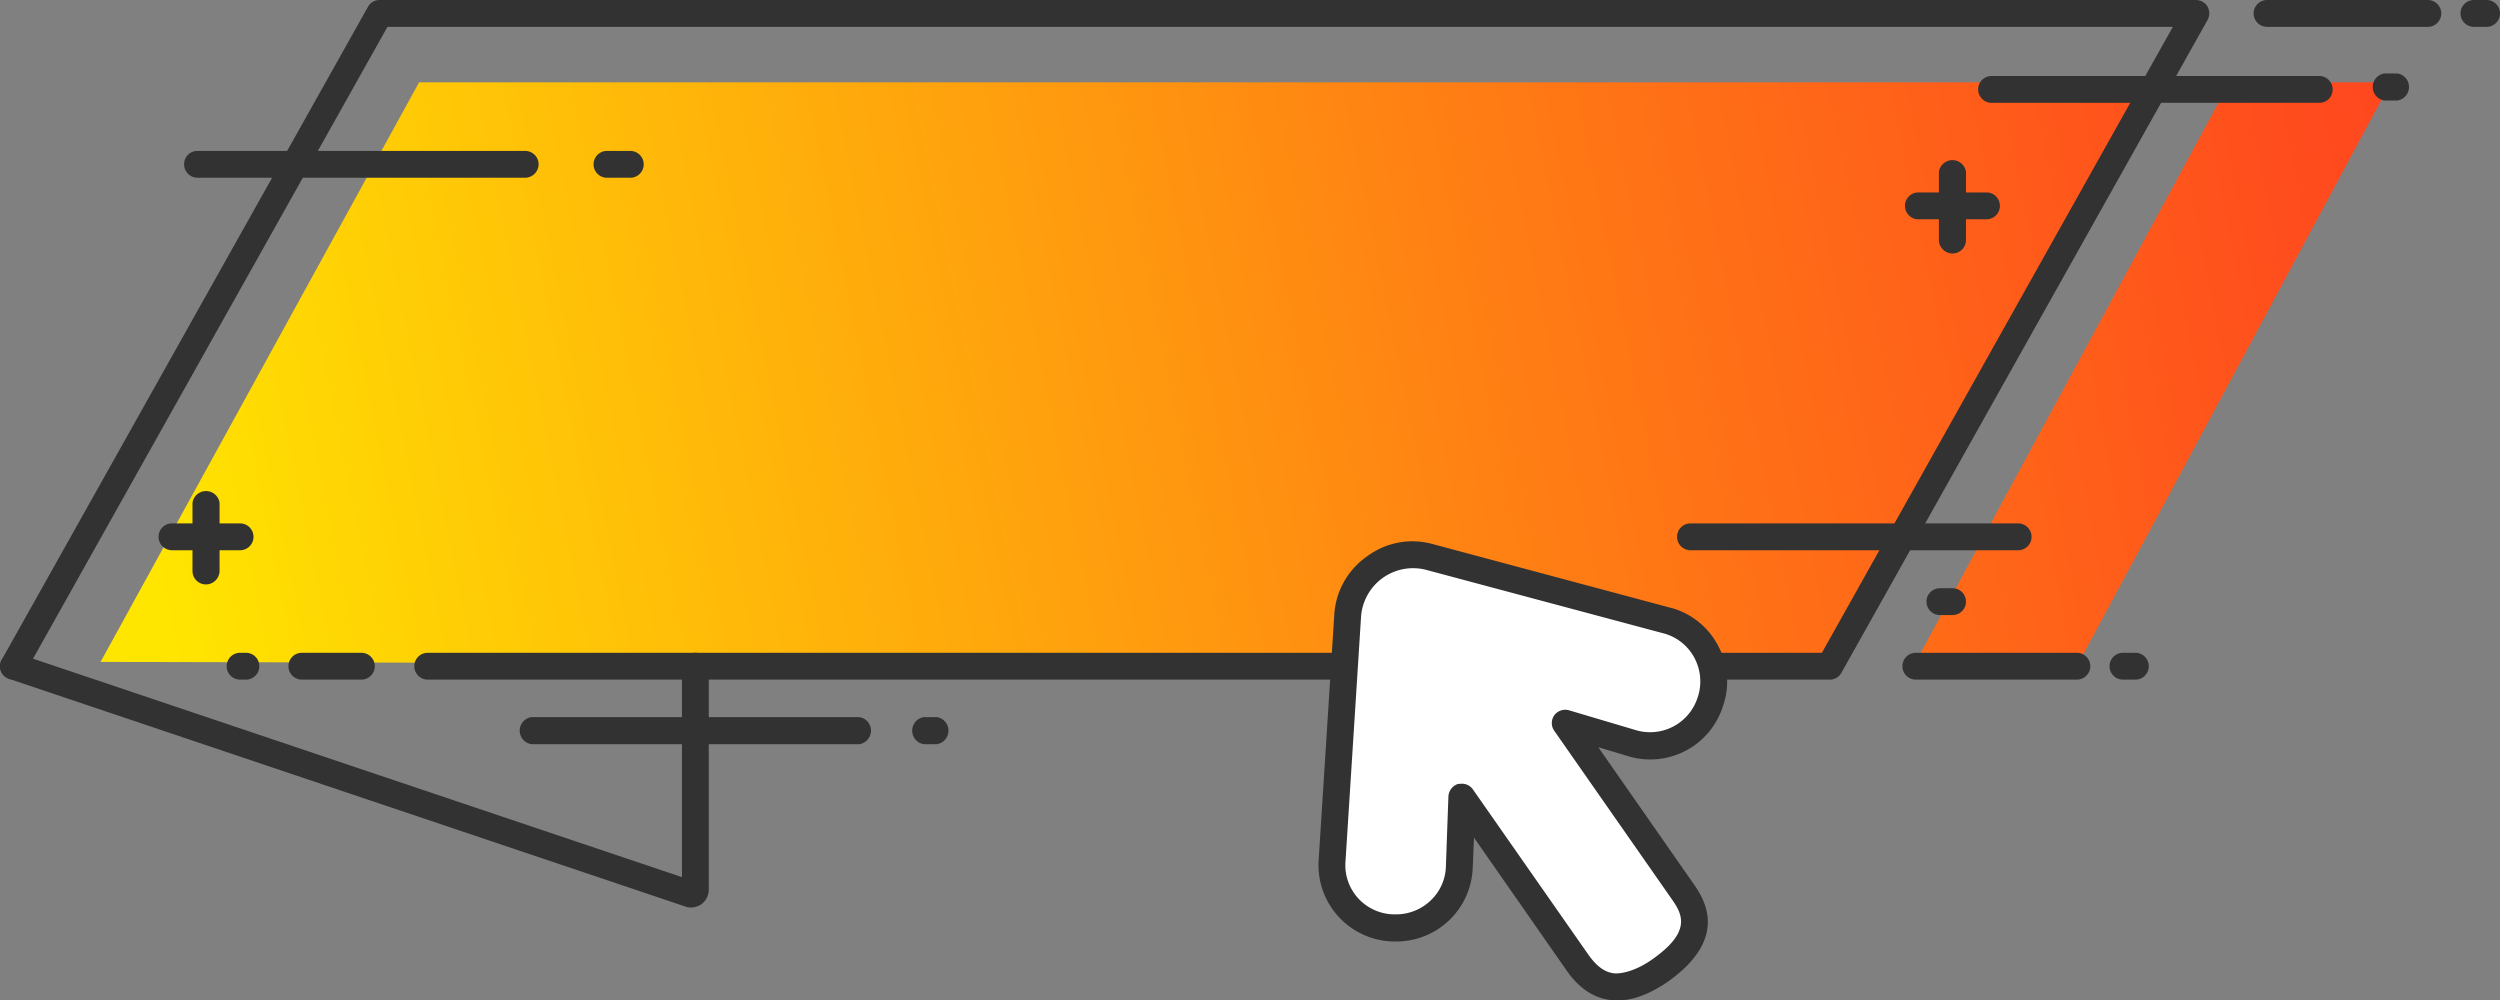 <svg xmlns="http://www.w3.org/2000/svg" xmlns:xlink="http://www.w3.org/1999/xlink" width="987.3" height="395.1" viewBox="-0.015 -0 987.315 395.1" style=""><rect x="-0.015" y="-0" width="987.315" height="395.1" fill="#808080" stroke="none"/><g><defs><linearGradient id="a" x1="56.53" y1="226.41" x2="1024.16" y2="30.14" gradientUnits="userSpaceOnUse"><stop offset="0" stop-color="#ffe600"></stop><stop offset=".15" stop-color="#ffc806"></stop><stop offset=".56" stop-color="#ff7c14"></stop><stop offset=".85" stop-color="#ff4d1d"></stop><stop offset="1" stop-color="#ff3b21"></stop></linearGradient><linearGradient id="b" x1="135.47" y1="281.85" x2="1052.32" y2="109.94" xlink:href="#a"></linearGradient></defs><title>banner60_314679182</title><g data-name="Layer 2"><path fill="url(#a)" d="M165.5 32.5h684.9L722.6 263.1l-682.9-1.7L165.5 32.5z"></path><path fill="url(#b)" d="M880.5 32.5h63.7l-124 230.6-63.6-1.7L880.5 32.5z"></path><g><g fill="#323232"><path d="M272.9 358.4a6.2 6.2 0 0 1-2.3-.4l-267-89.9a5.2 5.2 0 0 1-3.3-6.7 5.2 5.2 0 0 1 6.7-3.3l262.3 88.3v-83.3a5.3 5.3 0 0 1 5.3-5.3 5.3 5.3 0 0 1 5.3 5.3v88.3a7.3 7.3 0 0 1-2.9 5.7 7.6 7.6 0 0 1-4.1 1.3z"></path><path d="M142.7 268.4h-23.5a5.3 5.3 0 0 1 0-10.6h23.5a5.3 5.3 0 0 1 0 10.6z"></path><path d="M97.1 268.4h-2.3a5.3 5.3 0 0 1 0-10.6h2.3a5.3 5.3 0 1 1 0 10.6z"></path><path d="M5.3 268.4a4.8 4.8 0 0 1-2.6-.7 5.2 5.2 0 0 1-2-7.2L145.3 2.7a5.2 5.2 0 0 1 4.6-2.7h717.3a5.4 5.4 0 0 1 4.6 2.6 5.5 5.5 0 0 1 0 5.3L727.2 265.7a5.2 5.2 0 0 1-4.6 2.7H168.9a5.3 5.3 0 0 1 0-10.6h550.6L858.1 10.6H153L9.9 265.7a5.2 5.2 0 0 1-4.6 2.7z"></path><g><path d="M771.1 100.1a5.4 5.4 0 0 1-5.4-5.3V67.9a5.4 5.4 0 0 1 10.7 0v26.9a5.3 5.3 0 0 1-5.3 5.3z"></path><path d="M784.5 86.6h-26.9a5.3 5.3 0 0 1-5.3-5.3 5.3 5.3 0 0 1 5.3-5.3h26.9a5.3 5.3 0 0 1 5.3 5.3 5.3 5.3 0 0 1-5.3 5.3z"></path><g><path d="M81.3 230.8a5.3 5.3 0 0 1-5.3-5.3v-26.9a5.4 5.4 0 0 1 10.7 0v26.9a5.4 5.4 0 0 1-5.4 5.3z"></path><path d="M94.8 217.3H67.9a5.3 5.3 0 0 1-5.3-5.3 5.3 5.3 0 0 1 5.3-5.3h26.9a5.3 5.3 0 0 1 5.3 5.3 5.3 5.3 0 0 1-5.3 5.3z"></path></g><g><path d="M958.8 10.6h-63.5a5.3 5.3 0 0 1-5.3-5.3 5.3 5.3 0 0 1 5.3-5.3h63.5a5.3 5.3 0 0 1 5.3 5.3 5.3 5.3 0 0 1-5.3 5.3z"></path><path d="M982 10.6h-5a5.3 5.3 0 0 1-5.3-5.3A5.3 5.3 0 0 1 977 0h5a5.3 5.3 0 0 1 5.3 5.3 5.3 5.3 0 0 1-5.3 5.3z"></path><path d="M797 217.3H667.6a5.3 5.3 0 0 1-5.3-5.3 5.3 5.3 0 0 1 5.3-5.3H797a5.3 5.3 0 0 1 5.3 5.3 5.3 5.3 0 0 1-5.3 5.3z"></path><path d="M248.9 70.2h-9.2a5.3 5.3 0 0 1-5.3-5.3 5.3 5.3 0 0 1 5.3-5.3h9.2a5.3 5.3 0 0 1 5.3 5.3 5.3 5.3 0 0 1-5.3 5.3z"></path><path d="M207.3 70.2H78a5.3 5.3 0 0 1-5.3-5.3 5.2 5.2 0 0 1 5.3-5.3h129.3a5.3 5.3 0 0 1 5.4 5.3 5.4 5.4 0 0 1-5.4 5.3z"></path><path d="M369.9 293.9h-5a5.4 5.4 0 0 1 0-10.7h5a5.4 5.4 0 0 1 0 10.7z"></path><path d="M339.3 293.9H209.9a5.4 5.4 0 0 1 0-10.7h129.4a5.4 5.4 0 0 1 0 10.7z"></path><g><path d="M915.9 40.6H786.5a5.3 5.3 0 0 1-5.3-5.3 5.3 5.3 0 0 1 5.3-5.3h129.4a5.3 5.3 0 0 1 5.3 5.3 5.2 5.2 0 0 1-5.3 5.3z"></path><path d="M946.7 39.7h-5a5.4 5.4 0 0 1 0-10.7h5a5.4 5.4 0 0 1 0 10.7z"></path></g><g><path d="M820.2 268.4h-63.6a5.3 5.3 0 0 1 0-10.6h63.6a5.3 5.3 0 0 1 0 10.6z"></path><path d="M843.3 268.4h-4.9a5.3 5.3 0 1 1 0-10.6h4.9a5.3 5.3 0 1 1 0 10.6z"></path></g><path d="M771.1 242.9h-5a5.3 5.3 0 0 1-5.3-5.3 5.3 5.3 0 0 1 5.3-5.3h5a5.3 5.3 0 0 1 5.3 5.3 5.3 5.3 0 0 1-5.3 5.3z"></path></g></g></g><path d="M659 245.2L564.8 220a25.8 25.8 0 0 0-32.6 23.4l-6.2 97.3a24.9 24.9 0 0 0 23.9 25.7h.7a24.9 24.9 0 0 0 25.7-23.9l1-27.8 45.7 65.5c4.8 6.8 14.3 16.1 32.7 3s13.2-24.9 8.5-31.7l-46.1-65.9 26.6 7.9a25 25 0 0 0 30.9-16.8l.2-.6a25 25 0 0 0-16.8-30.9z" fill="#fff"></path><path d="M638.8 395.1a24.3 24.3 0 0 1-3.8-.3c-6.3-1.1-11.7-4.9-16.3-11.5l-36.6-52.5-.5 12a30.2 30.2 0 0 1-31.2 29h-.7a30.2 30.2 0 0 1-29-31.2l6.2-97.4a30.3 30.3 0 0 1 13-23.5 30 30 0 0 1 26.4-4.7l94.1 25.2h.1a29.9 29.9 0 0 1 17.9 14.6 29.5 29.5 0 0 1 2.4 22.9l-.2.6a30.1 30.1 0 0 1-37.4 20.4l-12-3.6 37.3 53.5c4.1 5.8 15 21.4-9.7 39-7.1 4.9-13.8 7.5-20 7.5zm-61.5-85.6a5.3 5.3 0 0 1 4.4 2.3l45.7 65.4c3 4.2 6 6.5 9.4 7.1s9.7-1.1 15.8-5.5c16.2-11.4 11.4-18.3 7.2-24.3l-46-65.9a5.3 5.3 0 0 1 0-6.1 5.4 5.4 0 0 1 5.8-2l26.6 7.9a19.7 19.7 0 0 0 24.3-13.2l.2-.6a19.8 19.8 0 0 0-1.6-14.9 19.5 19.5 0 0 0-11.5-9.4l-94.2-25.2a20.6 20.6 0 0 0-25.9 18.5l-6.2 97.5a19.4 19.4 0 0 0 5.2 13.8 19.6 19.6 0 0 0 13.6 6.2h.7a19.8 19.8 0 0 0 14-5.3 19.2 19.2 0 0 0 6.2-13.5l1-27.8a5.5 5.5 0 0 1 3.8-4.9z" fill="#323232"></path></g></g></g></svg>
